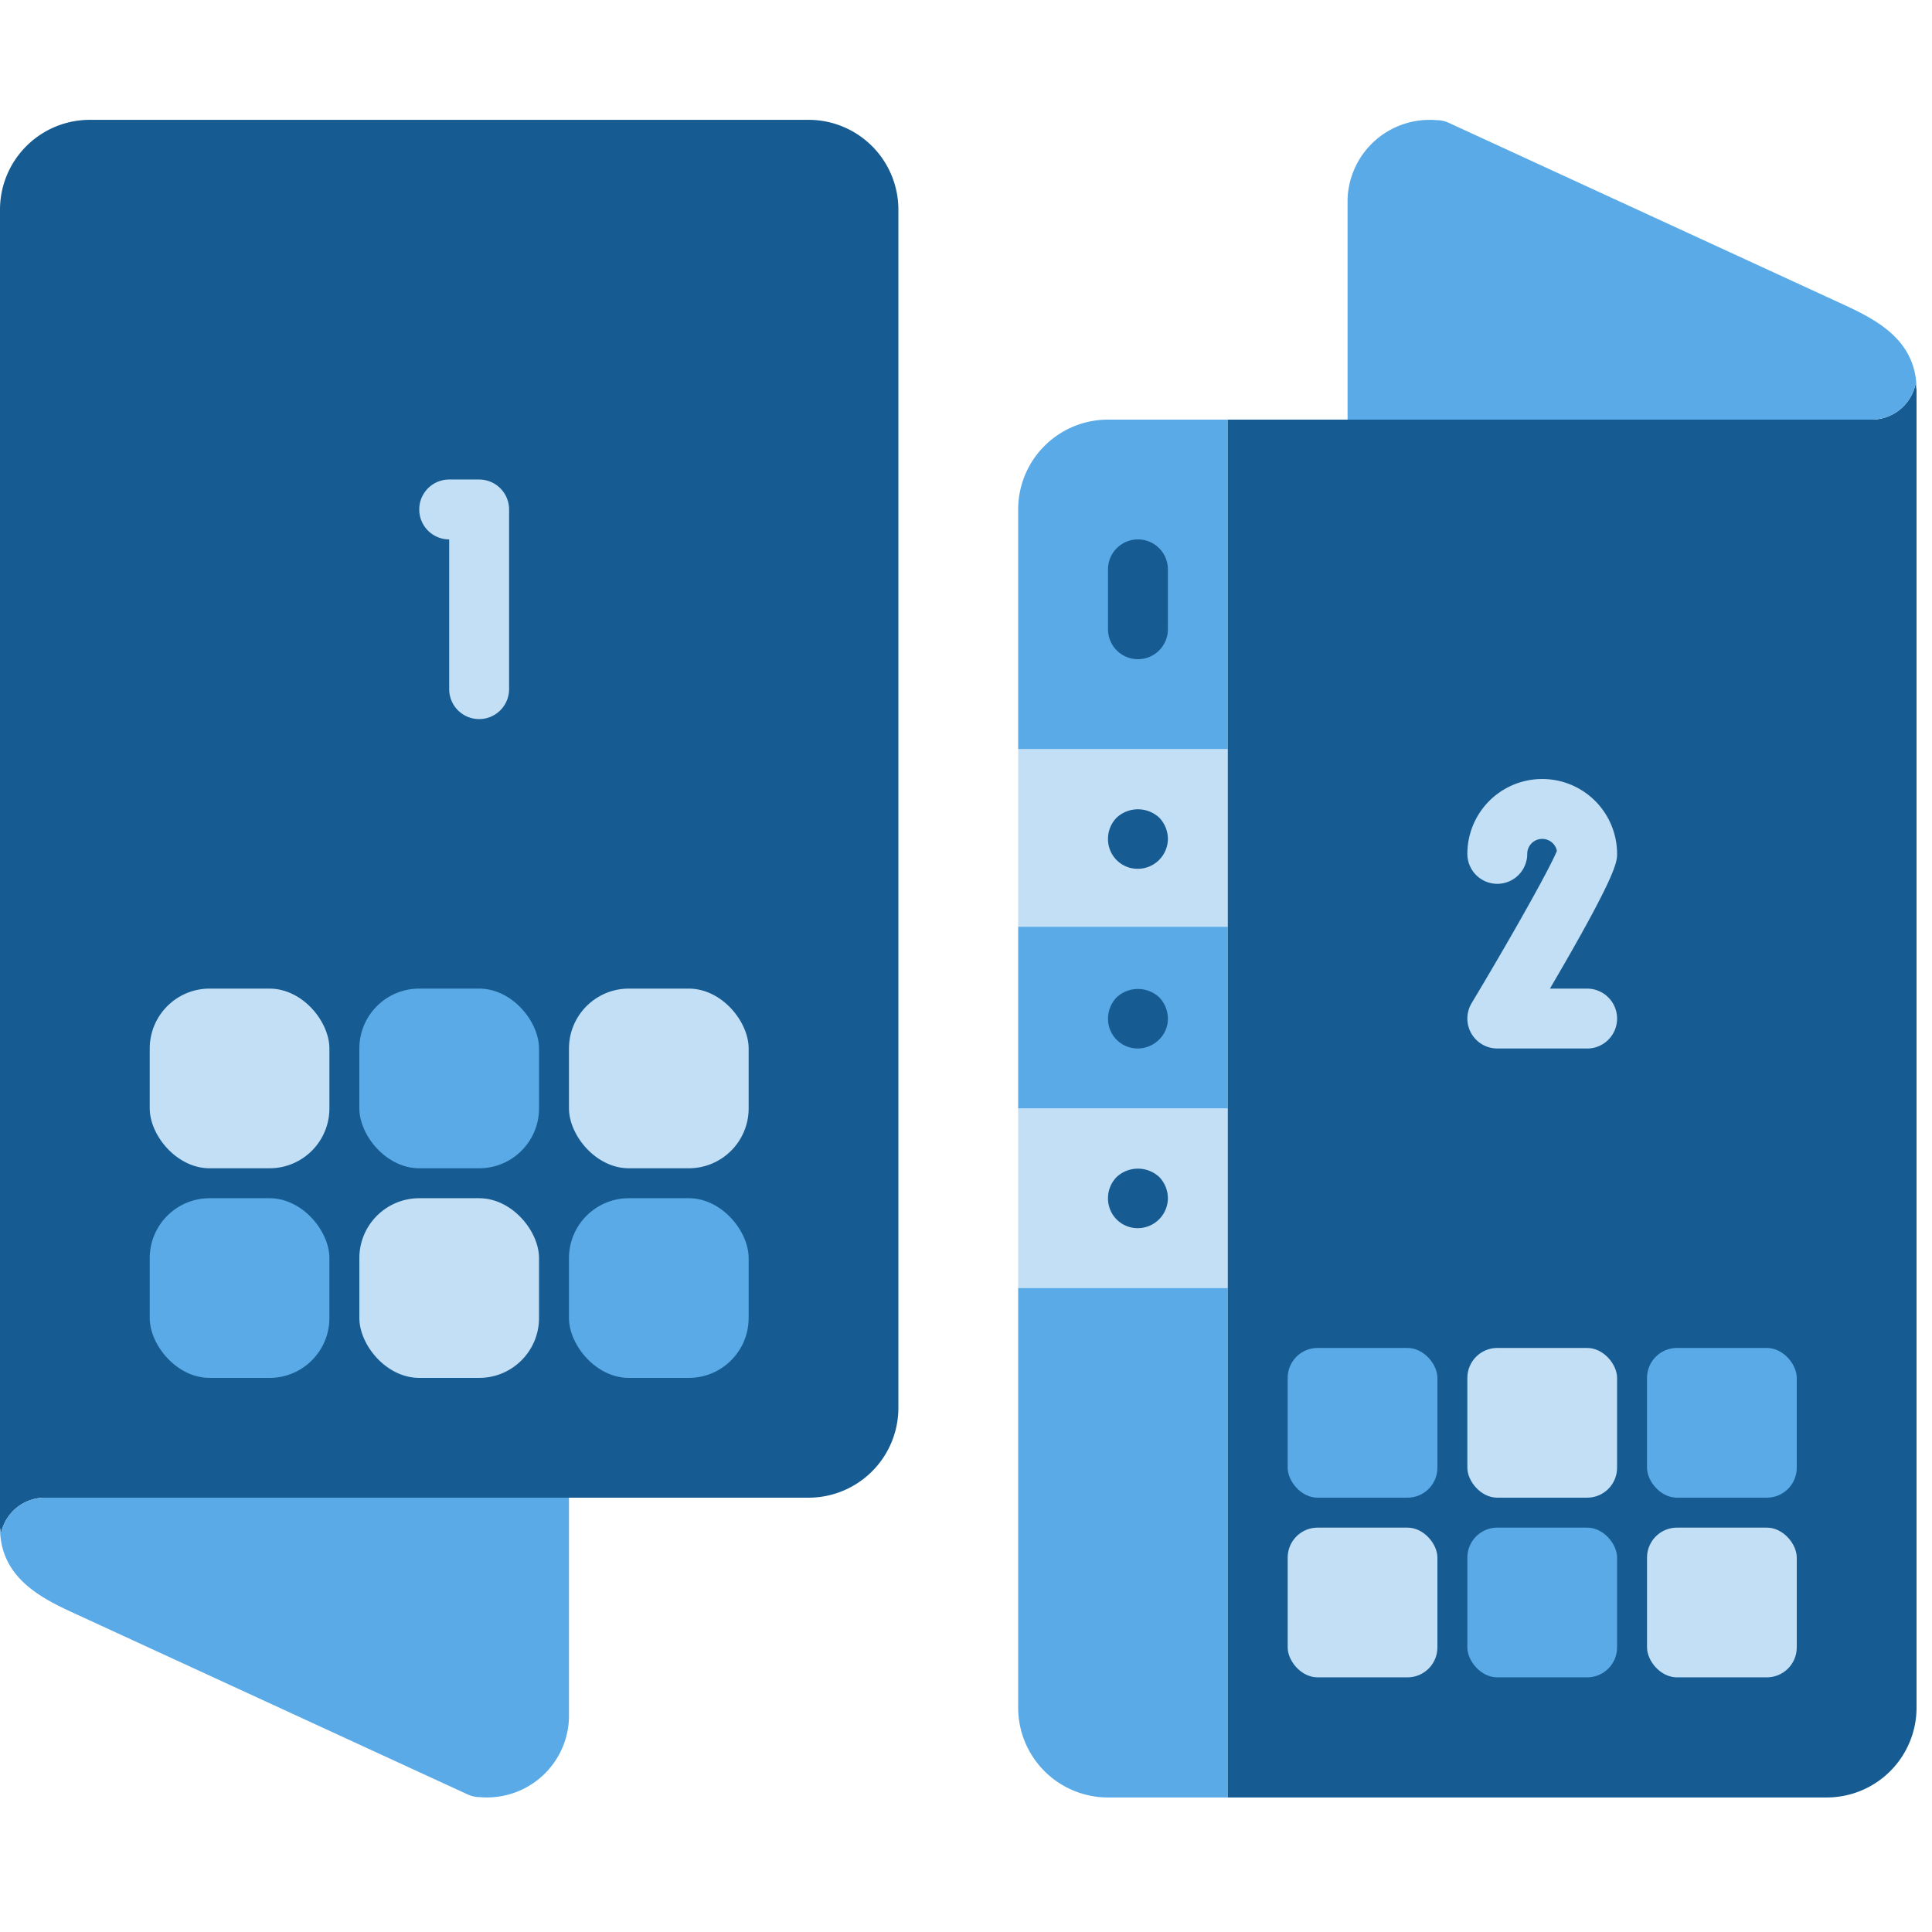 <?xml version="1.0" encoding="UTF-8" standalone="no"?>
<svg
   height="16"
   viewBox="0 0 2 2"
   width="16"
   version="1.1"
   id="svg281"
   sodipodi:docname="multiple_device_dark.svg"
   inkscape:version="1.1.1 (3bf5ae0d25, 2021-09-20)"
   xmlns:inkscape="http://www.inkscape.org/namespaces/inkscape"
   xmlns:sodipodi="http://sodipodi.sourceforge.net/DTD/sodipodi-0.dtd"
   xmlns="http://www.w3.org/2000/svg"
   xmlns:svg="http://www.w3.org/2000/svg">
  <defs
     id="defs285" />
  <sodipodi:namedview
     id="namedview283"
     pagecolor="#ffffff"
     bordercolor="#666666"
     borderopacity="1.0"
     inkscape:pageshadow="2"
     inkscape:pageopacity="0.0"
     inkscape:pagecheckerboard="0"
     showgrid="false"
     inkscape:zoom="7.1380113"
     inkscape:cx="-17.23169"
     inkscape:cy="34.533428"
     inkscape:window-width="1920"
     inkscape:window-height="1001"
     inkscape:window-x="-9"
     inkscape:window-y="-9"
     inkscape:window-maximized="1"
     inkscape:current-layer="svg281" />
  <g
     id="_06_Two_Displays"
     data-name="06 Two Displays"
     transform="matrix(0.031,0,0,0.031,0,3.9269503e-4)">
    <path
       d="M 34,42.998 V 43 h 7 v -6 h -7 z"
       fill="#c2dff6"
       id="path224" />
    <path
       d="m 34,57.011 a 3,3 0 0 0 3,3 h 4 V 43 h -7 z"
       fill="#5aaae7"
       id="path226" />
    <path
       d="m 34,25 h 7 v 5.935 h -7 z"
       fill="#c2dff6"
       id="path228" />
    <path
       d="m 41,14 h -4 a 3,3 0 0 0 -3,3 v 8 h 7 z"
       fill="#5aaae7"
       id="path230" />
    <path
       d="m 34,30.935 v 0.063 6 V 37 h 7 v -6.065 z"
       fill="#5aaae7"
       id="path232" />
    <g
       fill="#165c92"
       id="g244">
      <path
         d="M 62.5,14 H 41 v 46.011 h 20 a 3,3 0 0 0 3,-3 V 13 A 0.888,0.888 0 0 0 63.964,12.821 1.5,1.5 0 0 1 62.5,14 Z"
         id="path234" />
      <path
         d="m 38,29 a 0.99,0.99 0 0 1 -1,-1 1.01,1.01 0 0 1 0.29,-0.71 1.047,1.047 0 0 1 1.42,0 A 1.033,1.033 0 0 1 39,28 1.007,1.007 0 0 1 38,29 Z"
         id="path236" />
      <path
         d="m 38,35 a 0.99,0.99 0 0 1 -1,-1 1.028,1.028 0 0 1 0.29,-0.71 1.047,1.047 0 0 1 1.42,0 A 1.033,1.033 0 0 1 39,34 0.971,0.971 0 0 1 38.71,34.7 1.019,1.019 0 0 1 38,35 Z"
         id="path238" />
      <path
         d="m 38,41 a 0.99,0.99 0 0 1 -1,-1 1.01,1.01 0 0 1 0.29,-0.71 1.047,1.047 0 0 1 1.42,0 A 1.033,1.033 0 0 1 39,40 1.007,1.007 0 0 1 38,41 Z"
         id="path240" />
      <path
         d="m 38,22 a 1,1 0 0 1 -1,-1 v -2 a 1,1 0 0 1 2,0 v 2 a 1,1 0 0 1 -1,1 z"
         id="path242" />
    </g>
    <path
       d="m 53,35 h -3 a 1,1 0 0 1 -0.857,-1.515 c 1.208,-2.012 2.586,-4.439 2.847,-5.084 a 0.5,0.5 0 0 0 -0.99,0.1 1,1 0 0 1 -2,0 2.5,2.5 0 0 1 5,0 c 0,0.26 0,0.675 -2.243,4.5 H 53 a 1,1 0 0 1 0,2 z"
       fill="#c2dff6"
       id="path246" />
    <rect
       fill="#5aaae7"
       height="5"
       rx="1"
       width="5"
       x="43"
       y="45"
       id="rect248" />
    <rect
       fill="#c2dff6"
       height="5"
       rx="1"
       width="5"
       x="49"
       y="45"
       id="rect250" />
    <rect
       fill="#5aaae7"
       height="5"
       rx="1"
       width="5"
       x="55"
       y="45"
       id="rect252" />
    <rect
       fill="#c2dff6"
       height="5"
       rx="1"
       width="5"
       x="43"
       y="51"
       id="rect254" />
    <rect
       fill="#5aaae7"
       height="5"
       rx="1"
       width="5"
       x="49"
       y="51"
       id="rect256" />
    <rect
       fill="#c2dff6"
       height="5"
       rx="1"
       width="5"
       x="55"
       y="51"
       id="rect258" />
    <path
       d="M 27,3.989 H 3 a 3,3 0 0 0 -3,3 V 51 A 0.888,0.888 0 0 0 0.036,51.179 1.5,1.5 0 0 1 1.5,50 H 27 a 3,3 0 0 0 3,-3 V 6.989 a 3,3 0 0 0 -3,-3 z"
       fill="#165c92"
       id="path260" />
    <rect
       fill="#5aaae7"
       height="6"
       rx="2"
       width="6"
       x="5"
       y="40"
       id="rect262" />
    <rect
       fill="#c2dff6"
       height="6"
       rx="2"
       width="6"
       x="12"
       y="40"
       id="rect264" />
    <rect
       fill="#5aaae7"
       height="6"
       rx="2"
       width="6"
       x="19"
       y="40"
       id="rect266" />
    <rect
       fill="#c2dff6"
       height="6"
       rx="2"
       width="6"
       x="5"
       y="33"
       id="rect268" />
    <rect
       fill="#5aaae7"
       height="6"
       rx="2"
       width="6"
       x="12"
       y="33"
       id="rect270" />
    <rect
       fill="#c2dff6"
       height="6"
       rx="2"
       width="6"
       x="19"
       y="33"
       id="rect272" />
    <path
       d="m 16,24 a 1,1 0 0 1 -1,-1 v -5 a 1,1 0 0 1 0,-2 h 1 a 1,1 0 0 1 1,1 v 6 a 1,1 0 0 1 -1,1 z"
       fill="#c2dff6"
       id="path274" />
    <path
       d="M 6,50 H 1.5 A 1.5,1.5 0 0 0 0.036,51.179 0.888,0.888 0 0 1 0,51 c 0,1.721 1.454,2.39 2.582,2.908 l 13.032,6 A 0.991,0.991 0 0 0 16.032,60 2.739,2.739 0 0 0 19,57.358 V 50 Z"
       fill="#5aaae7"
       id="path276" />
    <path
       d="m 59,14 h 3.5 A 1.5,1.5 0 0 0 63.964,12.821 0.888,0.888 0 0 1 64,13 c 0,-1.721 -1.454,-2.39 -2.582,-2.908 l -13.032,-6 A 0.991,0.991 0 0 0 47.968,4 2.739,2.739 0 0 0 45,6.642 V 14 Z"
       fill="#5aaae7"
       id="path278" />
  </g>
</svg>

